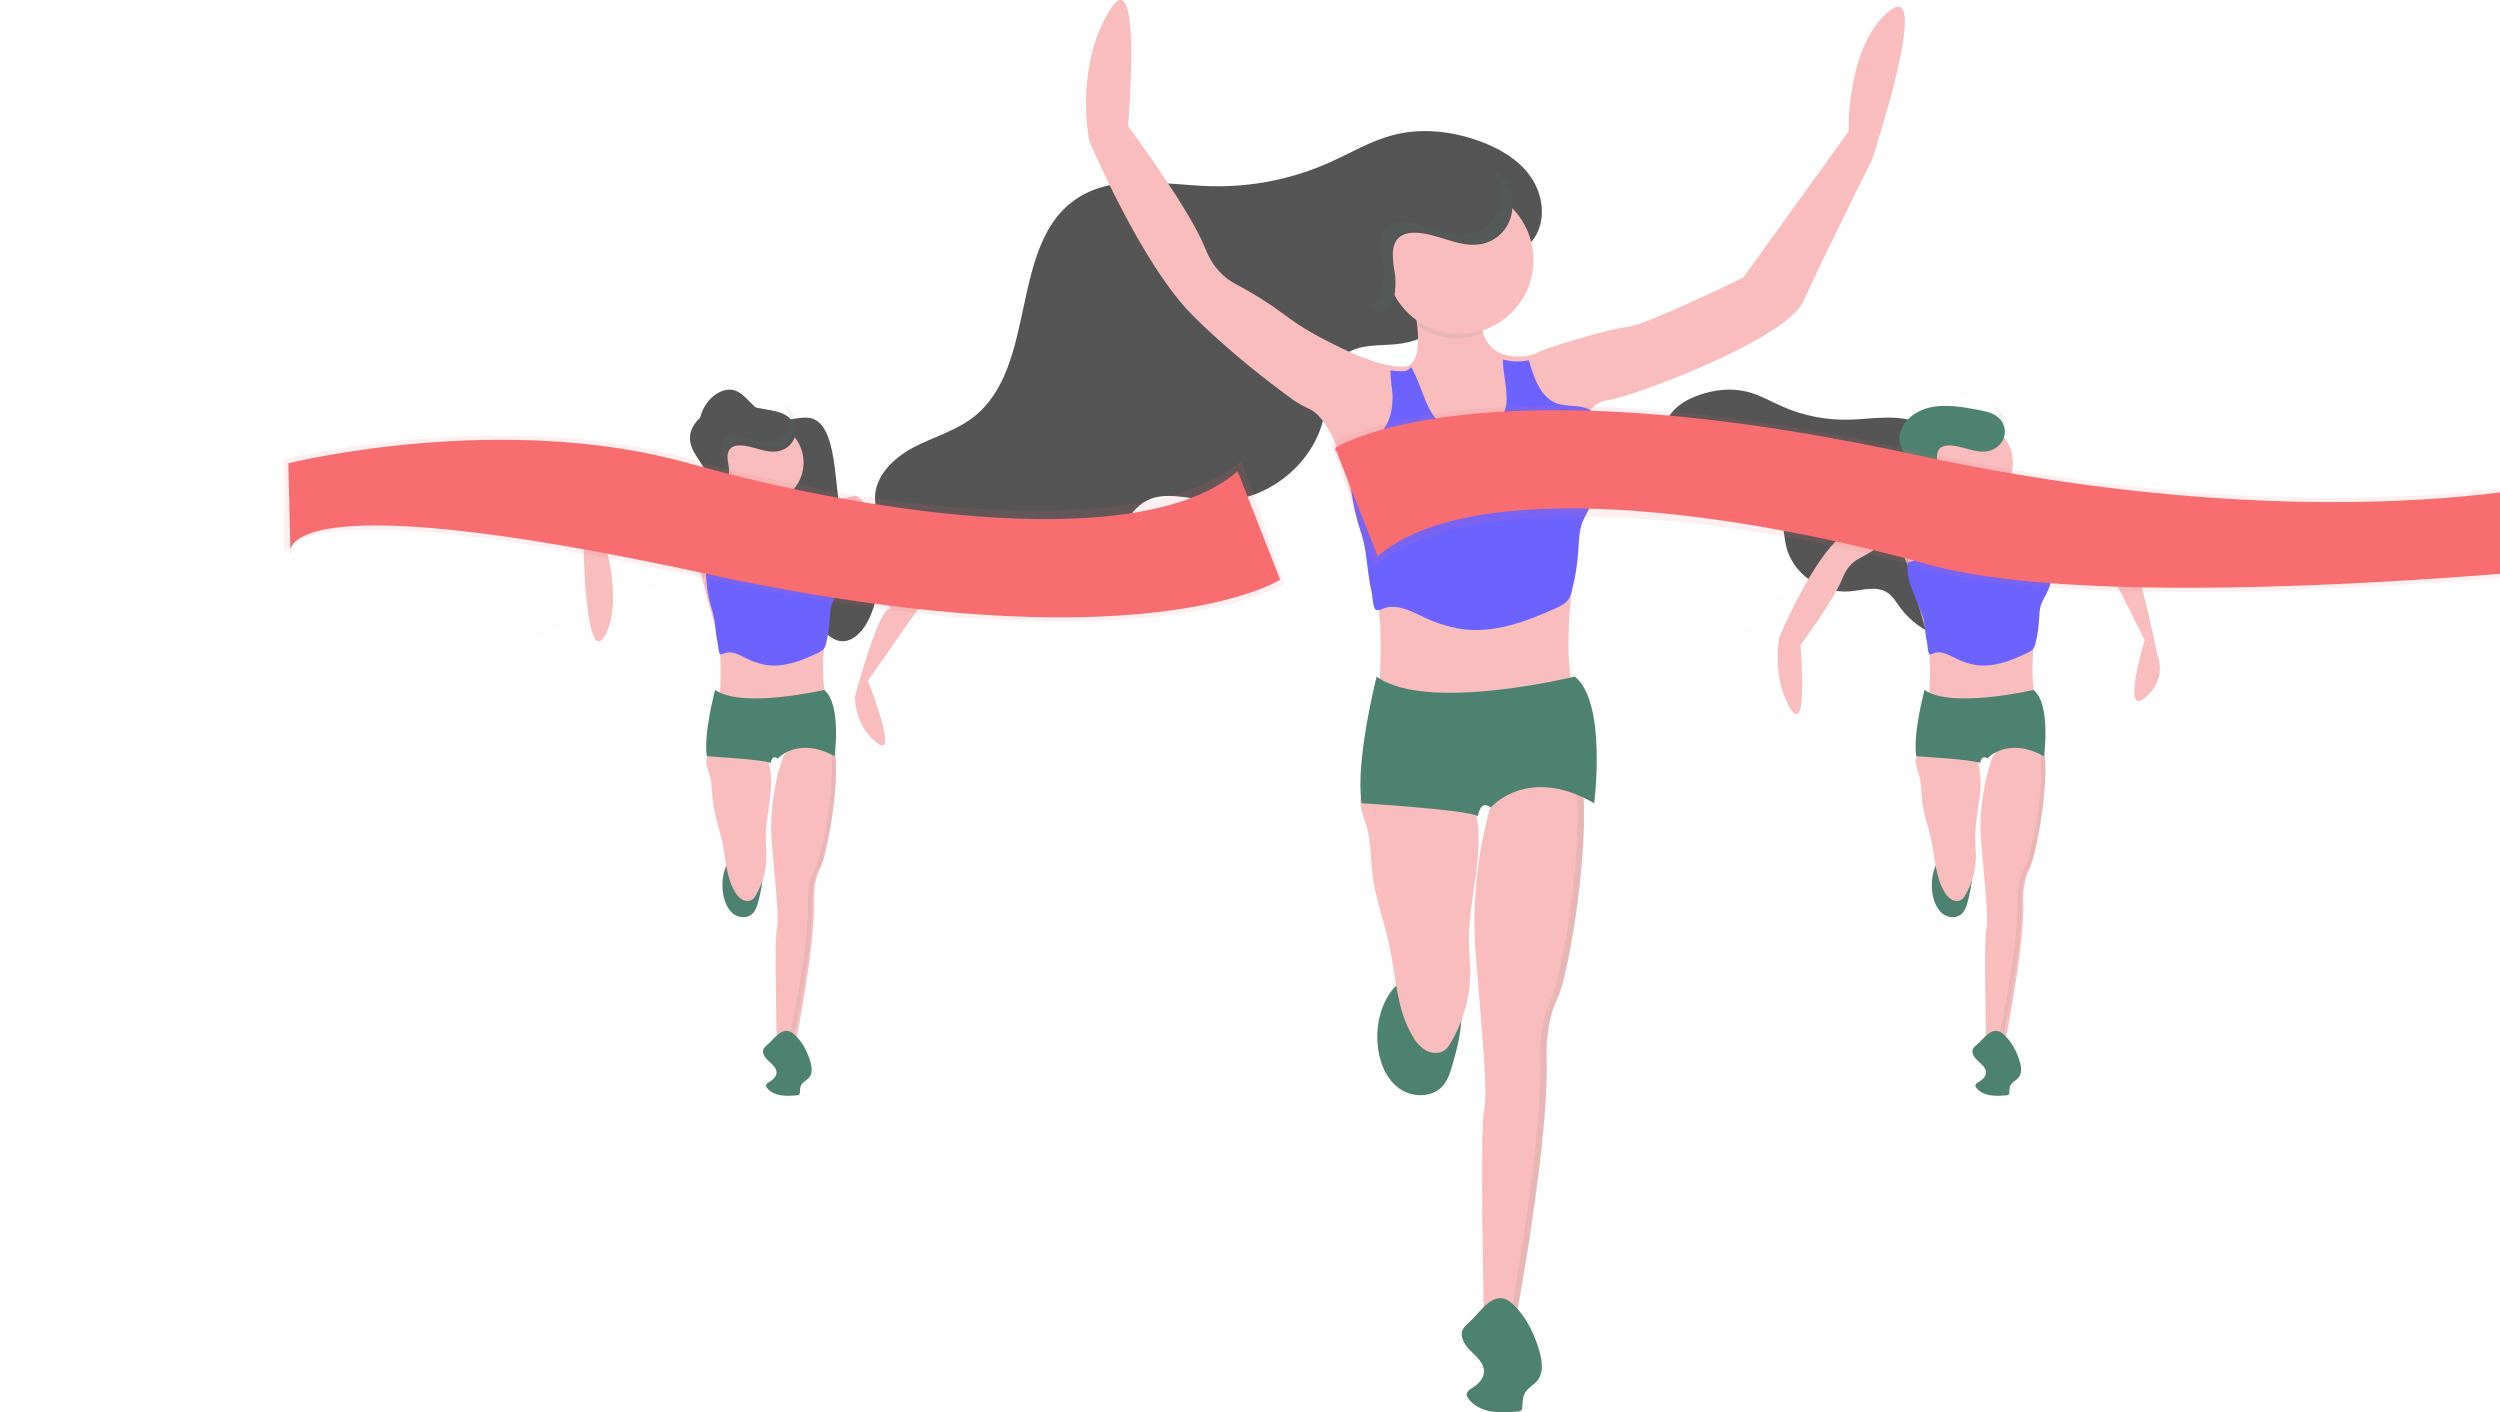 <svg width="308" height="174" viewBox="0 0 238 174" fill="none" xmlns="http://www.w3.org/2000/svg">
<path d="M134.71 128.538C134.87 130.64 135.66 132.816 137.324 134.056C138.987 135.297 141.634 135.273 142.905 133.607C143.332 132.981 143.646 132.283 143.832 131.544C144.902 128.081 145.662 124.291 144.489 120.862C141.842 120.686 138.774 119.411 136.787 121.65C135.183 123.474 134.526 126.107 134.71 128.538Z" fill="#4D8270"/>
<path d="M203.015 109.495C203.091 110.648 203.471 111.841 204.271 112.522C205.071 113.202 206.343 113.189 206.954 112.275C207.159 111.932 207.31 111.549 207.4 111.144C207.914 109.244 208.28 107.166 207.716 105.285C206.443 105.189 204.968 104.49 204.013 105.718C203.242 106.718 202.926 108.162 203.015 109.495Z" fill="#4D8270"/>
<path d="M54.015 109.495C54.091 110.648 54.471 111.841 55.271 112.522C56.071 113.202 57.343 113.189 57.954 112.275C58.159 111.932 58.31 111.549 58.4 111.144C58.914 109.244 59.28 107.166 58.716 105.285C57.443 105.189 55.968 104.49 55.013 105.718C54.242 106.718 53.926 108.162 54.015 109.495Z" fill="#4D8270"/>
<path d="M146.907 107.133C146.537 110.166 145.907 113.185 145.972 116.238C145.996 117.416 146.126 118.584 146.128 119.768C146.133 122.841 145.294 125.861 143.696 128.52C143.528 128.833 143.303 129.113 143.031 129.349C142.391 129.85 141.426 129.808 140.707 129.425C140.005 129.003 139.434 128.406 139.056 127.696C137.042 124.369 136.986 120.326 136.188 116.553C135.577 113.667 134.507 110.869 134.121 107.949C133.869 106.07 133.907 104.153 133.507 102.297C133.386 101.737 133.045 100.894 132.821 100.068C132.615 99.33 132.502 98.605 132.713 98.107C133.142 97.088 134.55 97.484 135.467 97.547C138.693 97.778 141.933 97.77 145.158 97.523C145.477 97.5 145.839 97.487 146.064 97.706C146.161 97.817 146.235 97.945 146.28 98.084C146.537 98.762 146.733 99.46 146.866 100.17C147.312 102.44 147.188 104.821 146.907 107.133Z" fill="#FABDBD"/>
<path d="M208.861 98.414C208.657 100.103 208.311 101.786 208.347 103.487C208.36 104.144 208.432 104.795 208.433 105.455C208.436 107.167 207.975 108.85 207.097 110.332C207.004 110.506 206.881 110.663 206.731 110.794C206.379 111.073 205.849 111.05 205.454 110.836C205.068 110.601 204.755 110.268 204.547 109.873C203.441 108.019 203.41 105.766 202.972 103.663C202.636 102.055 202.048 100.496 201.836 98.868C201.697 97.821 201.718 96.753 201.498 95.719C201.432 95.406 201.245 94.937 201.121 94.476C201.008 94.065 200.946 93.661 201.062 93.384C201.298 92.816 202.072 93.036 202.575 93.071C204.348 93.2 206.128 93.195 207.9 93.058C208.075 93.045 208.274 93.038 208.398 93.16C208.451 93.222 208.492 93.293 208.516 93.371C208.657 93.748 208.765 94.137 208.839 94.533C209.084 95.798 209.015 97.125 208.861 98.414Z" fill="#FABDBD"/>
<path d="M59.861 98.414C59.657 100.103 59.311 101.786 59.347 103.487C59.36 104.144 59.432 104.795 59.433 105.455C59.436 107.167 58.975 108.85 58.097 110.332C58.004 110.506 57.88 110.663 57.731 110.794C57.38 111.073 56.849 111.05 56.454 110.836C56.068 110.601 55.755 110.268 55.547 109.873C54.441 108.019 54.41 105.766 53.971 103.663C53.636 102.055 53.048 100.496 52.836 98.868C52.697 97.821 52.718 96.753 52.498 95.719C52.432 95.406 52.245 94.937 52.121 94.476C52.008 94.065 51.946 93.661 52.062 93.384C52.298 92.816 53.072 93.036 53.575 93.071C55.348 93.2 57.128 93.195 58.9 93.058C59.075 93.045 59.274 93.038 59.398 93.16C59.451 93.222 59.492 93.293 59.516 93.371C59.657 93.748 59.765 94.137 59.839 94.533C60.084 95.798 60.015 97.125 59.861 98.414Z" fill="#FABDBD"/>
<path d="M156.873 123.034C155.277 126.214 155.543 130.719 155.543 130.719C155.809 141.32 151.554 163.581 151.554 163.581H147.832C147.832 163.581 147.3 138.935 147.832 136.815C148.363 134.695 147.566 127.274 146.768 116.939C146.175 109.254 147.789 102.289 148.656 99.234C148.954 98.174 149.161 97.593 149.161 97.593C149.161 97.593 155.277 88.583 158.734 92.823C159.532 93.809 159.955 95.799 160.101 98.311C160.574 106.601 158.096 120.593 156.873 123.034Z" fill="#FABDBD"/>
<path d="M215.055 107.004C214.111 108.73 214.268 111.173 214.268 111.173C214.425 116.924 211.908 129 211.908 129H209.705C209.705 129 209.39 115.63 209.705 114.48C210.02 113.33 209.548 109.305 209.076 103.698C208.725 99.529 209.68 95.751 210.193 94.093C210.369 93.518 210.492 93.203 210.492 93.203C210.492 93.203 214.111 88.315 216.156 90.615C216.628 91.15 216.878 92.23 216.965 93.593C217.245 98.09 215.779 105.68 215.055 107.004Z" fill="#FABDBD"/>
<path d="M66.055 107.004C65.111 108.73 65.268 111.173 65.268 111.173C65.425 116.924 62.908 129 62.908 129H60.705C60.705 129 60.39 115.63 60.705 114.48C61.02 113.33 60.548 109.305 60.076 103.698C59.725 99.529 60.68 95.751 61.193 94.093C61.369 93.518 61.492 93.203 61.492 93.203C61.492 93.203 65.111 88.315 67.156 90.615C67.628 91.15 67.878 92.23 67.965 93.593C68.245 98.09 66.778 105.68 66.055 107.004Z" fill="#FABDBD"/>
<path opacity="0.1" d="M160.101 98.31C159.955 95.797 159.54 93.804 158.74 92.821C157.973 91.878 157.073 91.591 156.141 91.716C156.863 91.836 157.51 92.232 157.946 92.821C158.74 93.807 159.161 95.797 159.307 98.31C159.778 106.599 157.311 120.592 156.093 123.033C154.505 126.213 154.77 130.719 154.77 130.719C155.035 141.319 150.8 163.581 150.8 163.581H151.594C151.594 163.581 155.829 141.319 155.564 130.719C155.564 130.719 155.299 126.213 156.888 123.033C158.105 120.592 160.572 106.599 160.101 98.31Z" fill="#4D8270"/>
<path opacity="0.1" d="M216.962 93.592C216.869 92.229 216.602 91.148 216.09 90.614C215.598 90.103 215.021 89.947 214.424 90.015C214.887 90.08 215.302 90.295 215.581 90.614C216.09 91.149 216.36 92.229 216.453 93.592C216.755 98.089 215.174 105.68 214.393 107.004C213.375 108.729 213.545 111.173 213.545 111.173C213.715 116.924 211 129 211 129H211.509C211.509 129 214.224 116.924 214.054 111.173C214.054 111.173 213.884 108.729 214.902 107.004C215.683 105.68 217.264 98.089 216.962 93.592Z" fill="#4D8270"/>
<path opacity="0.1" d="M67.962 93.592C67.869 92.229 67.603 91.148 67.09 90.614C66.598 90.103 66.021 89.947 65.424 90.015C65.887 90.08 66.302 90.295 66.581 90.614C67.09 91.149 67.36 92.229 67.453 93.592C67.755 98.089 66.174 105.68 65.393 107.004C64.375 108.729 64.545 111.173 64.545 111.173C64.715 116.924 62 129 62 129H62.509C62.509 129 65.224 116.924 65.054 111.173C65.054 111.173 64.884 108.729 65.902 107.004C66.683 105.68 68.264 98.089 67.962 93.592Z" fill="#4D8270"/>
<path d="M146.023 162.899C145.718 163.134 145.455 163.416 145.243 163.734C144.755 164.639 145.448 165.72 146.189 166.439C146.93 167.159 147.824 167.93 147.824 168.955C147.824 169.779 147.189 170.485 146.478 170.924C146.096 171.16 145.617 171.459 145.696 171.903C145.723 172.016 145.772 172.122 145.84 172.217C146.451 173.134 147.533 173.672 148.628 173.876C149.724 174.079 150.855 173.991 151.97 173.902C152.137 173.908 152.3 173.853 152.428 173.747C152.508 173.64 152.552 173.511 152.55 173.378C152.605 172.811 152.569 172.211 152.823 171.7C153.177 171.002 153.992 170.646 154.458 170.02C155.112 169.163 155.022 167.973 154.774 166.932C154.229 164.665 153.016 162.08 151.196 160.51C149.086 158.706 147.432 161.596 146.023 162.899Z" fill="#4D8270"/>
<path d="M208.572 128.687C208.388 128.82 208.228 128.981 208.099 129.162C207.803 129.676 208.223 130.291 208.673 130.7C209.124 131.11 209.667 131.548 209.667 132.131C209.667 132.599 209.281 133.001 208.849 133.251C208.617 133.385 208.326 133.555 208.374 133.808C208.391 133.872 208.42 133.932 208.462 133.986C208.832 134.508 209.489 134.814 210.155 134.93C210.82 135.045 211.507 134.995 212.184 134.945C212.285 134.948 212.385 134.917 212.462 134.856C212.511 134.796 212.537 134.722 212.537 134.646C212.57 134.324 212.548 133.983 212.702 133.692C212.917 133.295 213.412 133.093 213.695 132.736C214.092 132.249 214.038 131.572 213.887 130.98C213.556 129.691 212.82 128.221 211.714 127.328C210.433 126.302 209.428 127.946 208.572 128.687Z" fill="#4D8270"/>
<path d="M59.572 128.687C59.388 128.82 59.228 128.981 59.099 129.162C58.803 129.676 59.223 130.291 59.673 130.7C60.124 131.11 60.666 131.548 60.666 132.131C60.666 132.599 60.281 133.001 59.849 133.251C59.617 133.385 59.326 133.555 59.374 133.808C59.391 133.872 59.42 133.932 59.462 133.986C59.832 134.508 60.489 134.814 61.155 134.93C61.82 135.045 62.507 134.995 63.184 134.945C63.285 134.948 63.385 134.917 63.462 134.856C63.511 134.796 63.537 134.722 63.537 134.646C63.57 134.324 63.548 133.983 63.702 133.692C63.917 133.295 64.412 133.093 64.695 132.736C65.093 132.249 65.038 131.572 64.887 130.98C64.556 129.691 63.82 128.221 62.714 127.328C61.433 126.302 60.428 127.946 59.572 128.687Z" fill="#4D8270"/>
<path d="M154.028 29.326C155.505 27.116 155.121 24.026 153.612 21.826C152.103 19.627 149.679 18.243 147.177 17.35C143.804 16.147 140.085 15.736 136.62 16.64C133.862 17.358 131.384 18.861 128.784 20.022C124.185 22.076 119.185 23.072 114.15 22.937C108.562 22.78 102.439 21.347 97.751 24.405C89.169 29.994 92.986 45.206 84.867 51.436C82.678 53.116 79.922 53.85 77.487 55.146C75.051 56.442 72.743 58.698 72.801 61.459C72.827 62.784 73.41 64.048 74.124 65.169C77.169 70 82.86 72.99 88.56 72.934C94.259 72.878 99.821 69.844 103.106 65.174C103.929 64.006 104.655 62.705 105.849 61.925C108.231 60.362 111.371 61.456 114.214 61.69C120.543 62.206 126.876 57.449 128.136 51.208C128.665 48.545 128.572 45.362 130.714 43.69C132.443 42.341 134.875 42.63 137.067 42.399C141.075 41.983 144.239 39.484 146.415 36.219C147.413 34.722 147.529 32.933 148.89 31.754C150.356 30.458 152.625 31.415 154.028 29.326Z" fill="#555555"/>
<path d="M170.522 55.193C169.695 53.986 169.91 52.3 170.754 51.099C171.599 49.898 172.957 49.143 174.357 48.655C176.246 47.998 178.328 47.774 180.268 48.267C181.813 48.659 183.2 49.48 184.655 50.113C187.23 51.235 190.03 51.779 192.849 51.705C195.977 51.62 199.405 50.837 202.03 52.506C206.835 55.558 204.698 63.862 209.244 67.263C210.47 68.181 212.012 68.581 213.376 69.289C214.74 69.996 216.032 71.228 215.999 72.735C215.985 73.459 215.659 74.149 215.258 74.761C213.554 77.398 210.367 79.03 207.176 79C203.985 78.969 200.871 77.313 199.032 74.763C198.571 74.125 198.165 73.415 197.496 72.99C196.163 72.136 194.405 72.734 192.813 72.861C189.269 73.143 185.724 70.546 185.018 67.139C184.722 65.685 184.774 63.947 183.575 63.035C182.607 62.298 181.245 62.456 180.018 62.33C177.774 62.103 176.003 60.739 174.784 58.956C174.226 58.139 174.16 57.162 173.399 56.518C172.577 55.811 171.307 56.333 170.522 55.193Z" fill="#555555"/>
<path d="M51.249 55.193C50.854 53.986 50.957 52.3 51.361 51.099C51.765 49.898 52.414 49.143 53.084 48.655C53.987 47.998 54.983 47.774 55.911 48.267C56.65 48.659 57.313 49.48 58.009 50.113C59.24 51.235 60.58 51.779 61.928 51.705C63.424 51.62 65.064 50.837 66.319 52.506C68.617 55.558 67.595 63.862 69.769 67.263C70.355 68.181 71.093 68.581 71.745 69.289C72.397 69.996 73.015 71.228 73 72.735C72.993 73.459 72.837 74.149 72.645 74.761C71.83 77.398 70.306 79.03 68.78 79C67.254 78.969 65.764 77.313 64.885 74.763C64.664 74.125 64.47 73.415 64.15 72.99C63.513 72.136 62.672 72.734 61.91 72.861C60.216 73.143 58.52 70.546 58.183 67.139C58.041 65.685 58.066 63.947 57.492 63.035C57.029 62.298 56.378 62.456 55.791 62.33C54.718 62.103 53.871 60.739 53.288 58.956C53.021 58.139 52.99 57.162 52.625 56.518C52.233 55.811 51.625 56.333 51.249 55.193Z" fill="#555555"/>
<g opacity="0.1">
<path opacity="0.1" d="M109.02 23.428C111.338 23.492 113.656 23.315 115.937 22.899C115.308 22.917 114.673 22.917 114.042 22.899C109.662 22.777 104.956 21.872 100.87 22.962C103.565 22.989 106.354 23.354 109.02 23.428Z" fill="#4D8270"/>
<path opacity="0.1" d="M100.727 62.398C99.535 63.176 98.811 64.476 97.989 65.644C95.463 69.196 91.77 71.746 87.558 72.848C87.867 72.862 88.176 72.87 88.488 72.867C94.183 72.811 99.731 69.78 103.011 65.114C103.832 63.947 104.557 62.647 105.749 61.868L105.955 61.741C104.089 61.484 102.257 61.394 100.727 62.398Z" fill="#4D8270"/>
<path opacity="0.1" d="M153.436 21.8C151.933 19.613 149.509 18.22 147.012 17.328C143.645 16.126 139.931 15.715 136.472 16.618C136.393 16.637 136.316 16.66 136.239 16.682C138.203 16.791 140.14 17.188 141.99 17.857C144.488 18.75 146.911 20.142 148.415 22.329C149.919 24.516 150.305 27.625 148.83 29.823C147.429 31.917 145.164 30.961 143.682 32.251C142.323 33.429 142.207 35.216 141.211 36.712C139.342 39.511 136.741 41.743 133.504 42.59C134.617 42.458 135.79 42.473 136.9 42.357C140.901 41.941 144.06 39.444 146.232 36.182C147.228 34.686 147.345 32.899 148.703 31.721C150.186 30.431 152.451 31.387 153.851 29.293C155.329 27.085 154.946 23.987 153.436 21.8Z" fill="#4D8270"/>
<path opacity="0.1" d="M131.881 42.886C129.706 43.114 127.277 42.828 125.538 44.176C123.4 45.846 123.503 49.026 122.964 51.687C122.037 56.34 118.268 60.176 113.793 61.603L114.108 61.632C120.427 62.149 126.749 57.396 128.007 51.16C128.535 48.499 128.443 45.319 130.581 43.649C131.072 43.281 131.629 43.011 132.222 42.855C132.103 42.857 131.995 42.876 131.881 42.886Z" fill="#4D8270"/>
</g>
<g opacity="0.1">
<path opacity="0.1" d="M188.423 51.925C189.701 51.961 190.98 51.863 192.239 51.633C191.892 51.644 191.542 51.644 191.193 51.633C188.777 51.566 186.18 51.066 183.926 51.668C185.413 51.683 186.951 51.885 188.423 51.925Z" fill="#4D8270"/>
<path opacity="0.1" d="M183.847 73.426C183.189 73.855 182.79 74.572 182.336 75.217C180.942 77.177 178.905 78.584 176.581 79.192C176.752 79.199 176.922 79.203 177.094 79.202C180.237 79.171 183.297 77.498 185.107 74.924C185.56 74.28 185.96 73.563 186.617 73.133L186.731 73.063C185.702 72.922 184.691 72.872 183.847 73.426Z" fill="#4D8270"/>
<path opacity="0.1" d="M212.928 51.027C212.098 49.821 210.761 49.052 209.383 48.56C207.526 47.897 205.477 47.67 203.568 48.168C203.524 48.179 203.482 48.192 203.44 48.203C204.523 48.264 205.592 48.483 206.613 48.852C207.991 49.344 209.328 50.113 210.157 51.319C210.987 52.526 211.2 54.241 210.386 55.453C209.614 56.609 208.364 56.082 207.546 56.793C206.796 57.443 206.732 58.429 206.183 59.255C205.152 60.799 203.717 62.03 201.931 62.498C202.545 62.425 203.192 62.433 203.804 62.369C206.012 62.14 207.754 60.762 208.953 58.962C209.503 58.137 209.567 57.151 210.316 56.501C211.134 55.789 212.384 56.317 213.157 55.161C213.972 53.943 213.761 52.234 212.928 51.027Z" fill="#4D8270"/>
<path opacity="0.1" d="M201.036 62.661C199.836 62.787 198.496 62.629 197.536 63.373C196.356 64.294 196.413 66.049 196.116 67.517C195.604 70.084 193.525 72.2 191.056 72.988L191.23 73.004C194.716 73.289 198.204 70.666 198.898 67.226C199.19 65.758 199.139 64.004 200.318 63.082C200.589 62.879 200.897 62.73 201.224 62.644C201.158 62.645 201.098 62.655 201.036 62.661Z" fill="#4D8270"/>
</g>
<g opacity="0.1">
<path opacity="0.1" d="M39.423 51.925C40.701 51.961 41.98 51.863 43.239 51.633C42.892 51.644 42.542 51.644 42.193 51.633C39.777 51.566 37.18 51.066 34.926 51.668C36.413 51.683 37.951 51.885 39.423 51.925Z" fill="#4D8270"/>
<path opacity="0.1" d="M34.847 73.426C34.189 73.855 33.79 74.572 33.336 75.217C31.942 77.177 29.905 78.584 27.581 79.192C27.752 79.199 27.922 79.203 28.094 79.202C31.237 79.171 34.297 77.498 36.107 74.924C36.56 74.28 36.96 73.563 37.617 73.133L37.731 73.063C36.702 72.922 35.691 72.872 34.847 73.426Z" fill="#4D8270"/>
<path opacity="0.1" d="M63.928 51.027C63.098 49.821 61.761 49.052 60.383 48.56C58.526 47.897 56.477 47.67 54.568 48.168C54.524 48.179 54.482 48.192 54.44 48.203C55.523 48.264 56.592 48.483 57.613 48.852C58.991 49.344 60.328 50.113 61.157 51.319C61.987 52.526 62.2 54.241 61.386 55.453C60.614 56.609 59.364 56.082 58.546 56.793C57.797 57.443 57.732 58.429 57.183 59.255C56.152 60.799 54.717 62.03 52.931 62.498C53.544 62.425 54.192 62.433 54.804 62.369C57.012 62.14 58.755 60.762 59.953 58.962C60.503 58.137 60.567 57.151 61.316 56.501C62.134 55.789 63.384 56.317 64.157 55.161C64.972 53.943 64.76 52.234 63.928 51.027Z" fill="#4D8270"/>
<path opacity="0.1" d="M52.036 62.661C50.836 62.787 49.496 62.629 48.536 63.373C47.356 64.294 47.413 66.049 47.116 67.517C46.604 70.084 44.525 72.2 42.056 72.988L42.23 73.004C45.716 73.289 49.204 70.666 49.898 67.226C50.19 65.758 50.139 64.004 51.318 63.082C51.589 62.879 51.897 62.73 52.224 62.644C52.158 62.645 52.098 62.655 52.036 62.661Z" fill="#4D8270"/>
</g>
<path d="M195.659 19.619C195.659 19.619 189.309 32.333 187.192 37.101C185.075 41.869 165.759 49.021 163.113 49.286C162.403 49.383 161.742 49.702 161.224 50.197C159.729 51.522 158.879 53.789 158.879 53.789C158.879 53.789 159.938 60.941 158.615 72.861C158.588 73.091 158.565 73.322 158.543 73.544C157.39 84.886 159.806 87.562 159.806 87.562C159.806 87.562 134.139 97.363 134.933 84.648C135.181 80.646 135.144 77.721 134.898 75.276C134.629 72.774 134.12 70.302 133.379 67.897C132.752 65.701 132.004 63.293 131.228 60.014C130.855 58.378 130.363 56.771 129.757 55.206C129.739 55.158 129.72 55.111 129.704 55.066C128.381 51.779 127.058 50.716 126.301 50.372C125.587 50.061 124.906 49.678 124.269 49.228C121.824 47.461 116.577 43.501 111.904 38.823C105.554 32.466 99.203 17.367 99.203 17.367C99.203 17.367 97.351 8.626 101.585 1.474C105.818 -5.677 103.966 15.513 103.966 15.513C103.966 15.513 111.64 25.844 113.492 30.612C114.444 33.065 115.958 34.32 117.196 34.972C119.242 36.038 121.201 37.264 123.055 38.638C124.307 39.585 125.624 40.446 126.995 41.212C129.953 42.802 133.496 44.595 136.449 45.066C136.91 45.143 137.376 45.182 137.843 45.186C138.065 45.193 138.285 45.149 138.487 45.057C138.689 44.965 138.867 44.828 139.008 44.656C139.801 43.721 139.783 41.708 139.6 40.052C139.503 39.194 139.358 38.343 139.166 37.501C139.166 37.501 147.766 32.071 147.501 38.693C147.46 39.425 147.528 40.159 147.703 40.871C147.843 41.524 148.155 42.128 148.605 42.621C149.056 43.115 149.629 43.48 150.267 43.678C151.299 43.982 152.392 44.017 153.442 43.782C153.769 43.726 154.085 43.617 154.378 43.461C155.172 42.931 163.11 40.547 165.492 40.283C167.873 40.018 179.781 34.19 179.781 34.19L192.746 16.178C192.746 16.178 192.482 5.583 197.774 1.345C203.066 -2.894 195.659 19.619 195.659 19.619Z" fill="#FABDBD"/>
<path d="M230.808 80.76C230.808 80.76 227.346 63.733 226.192 66.348C225.038 68.963 219.506 65.885 218.064 66.03C217.677 66.084 217.316 66.259 217.034 66.53C216.219 67.257 215.756 68.5 215.756 68.5C215.756 68.5 216.333 72.422 215.611 78.96C215.597 79.086 215.584 79.213 215.572 79.335C214.943 85.555 216.26 87.022 216.26 87.022C216.26 87.022 202.267 92.397 202.7 85.424C202.835 83.229 202.815 81.626 202.681 80.285C202.534 78.912 202.257 77.557 201.853 76.237C201.511 75.033 201.103 73.713 200.68 71.914C200.477 71.017 200.209 70.135 199.878 69.277C199.868 69.251 199.858 69.225 199.849 69.2C199.128 67.397 198.406 66.815 197.994 66.626C197.604 66.455 198.233 60.753 197.886 61C196.553 61.969 193.692 64.141 191.145 66.706C187.682 70.193 184.22 78.474 184.22 78.474C184.22 78.474 183.21 83.267 185.518 87.19C187.826 91.112 186.817 79.49 186.817 79.49C186.817 79.49 191 73.825 192.01 71.21C192.529 69.865 193.355 69.176 194.03 68.819C195.145 68.234 196.213 67.562 197.224 66.808C197.907 66.288 197.624 61.182 198.372 61.602C199.985 62.474 201.916 63.458 203.526 63.716C203.778 63.758 204.032 63.78 204.287 63.782C204.407 63.785 204.528 63.761 204.638 63.711C204.748 63.66 204.845 63.585 204.921 63.491C205.354 62.978 205.344 61.874 205.245 60.966C205.191 60.496 205.112 60.029 205.008 59.567C205.008 59.567 209.696 56.589 209.552 60.221C209.53 60.622 209.567 61.025 209.662 61.415C209.739 61.773 209.908 62.105 210.154 62.375C210.4 62.646 210.712 62.846 211.06 62.955C211.623 63.121 212.218 63.141 212.791 63.012C212.969 62.981 213.142 62.922 213.302 62.836C213.734 62.545 218.062 63.238 219.361 63.093C220.659 62.947 222.151 64.751 222.151 64.751L229.22 78.873C229.22 78.873 226.334 88.324 229.22 86C232.105 83.676 230.808 80.76 230.808 80.76Z" fill="#FABDBD"/>
<path d="M70.343 85.76C70.343 85.76 73.805 72.733 74.959 75.348C76.113 77.963 70.506 65.885 69.064 66.031C68.677 66.084 68.316 66.259 68.034 66.53C67.219 67.257 66.756 68.5 66.756 68.5C66.756 68.5 67.333 72.423 66.611 78.96C66.597 79.086 66.584 79.213 66.572 79.335C65.943 85.555 67.26 87.023 67.26 87.023C67.26 87.023 53.267 92.398 53.7 85.425C53.835 83.23 53.815 81.626 53.681 80.285C53.534 78.912 53.257 77.557 52.853 76.237C52.511 75.033 52.103 73.713 51.68 71.914C51.477 71.017 51.209 70.136 50.878 69.278C50.868 69.251 50.858 69.225 50.849 69.201C50.128 67.398 49.407 66.815 48.994 66.626C48.604 66.456 48.233 66.245 47.886 65.999C46.553 65.03 43.692 62.858 41.145 60.292C37.682 56.806 36.903 67.799 36.903 67.799C36.903 67.799 37.192 82.271 39.5 78.348C41.809 74.426 39.5 66.782 39.5 66.782C39.5 66.782 41 53.174 42.01 55.789C42.529 57.134 43.355 57.823 44.03 58.18C45.145 58.765 46.213 59.437 47.224 60.191C47.907 60.71 48.624 61.182 49.372 61.603C50.985 62.474 52.916 63.458 54.526 63.716C54.778 63.758 55.032 63.78 55.287 63.782C55.407 63.786 55.528 63.761 55.638 63.711C55.748 63.661 55.845 63.586 55.921 63.491C56.354 62.978 56.344 61.874 56.245 60.966C56.191 60.496 56.112 60.029 56.008 59.567C56.008 59.567 60.697 56.589 60.552 60.221C60.53 60.623 60.567 61.025 60.662 61.415C60.739 61.774 60.908 62.105 61.154 62.376C61.4 62.646 61.712 62.846 62.06 62.955C62.623 63.121 63.218 63.141 63.791 63.012C63.969 62.981 64.142 62.922 64.302 62.836C64.734 62.545 69.062 61.238 70.361 61.093C71.659 60.947 79 73.751 79 73.751L71.931 83.873C71.931 83.873 75.885 93.824 73 91.5C70.115 89.176 70.343 85.76 70.343 85.76Z" fill="#FABDBD"/>
<path d="M160.99 62.355C160.585 63.009 160.231 63.692 159.93 64.397C159.529 65.485 159.527 66.669 159.452 67.822C159.347 69.439 159.095 71.045 158.7 72.619C158.636 72.909 158.547 73.194 158.435 73.469C158.355 73.654 158.251 73.829 158.124 73.987C157.983 74.156 157.817 74.303 157.631 74.425C157.347 74.61 157.046 74.771 156.733 74.904C153.043 76.588 149.019 78.075 144.992 77.495C143.29 77.204 141.643 76.662 140.107 75.888C138.649 75.197 137 74.376 135.489 74.951C135.258 75.066 135.008 75.142 134.75 75.176C134.7 75.177 134.65 75.173 134.601 75.163C134.103 75.07 134.103 73.427 133.989 72.943C133.554 71.083 133.488 69.575 133.228 67.959C133.09 67.065 132.877 66.184 132.59 65.324C131.529 62.19 131.208 58.848 131.208 55.563C131.208 55.4 130.016 55.563 129.618 55.547C129.517 55.547 129.462 55.532 129.485 55.498C129.508 55.466 129.535 55.437 129.565 55.41C129.704 55.3 129.866 55.221 130.039 55.18L130.352 55.089C131.99 54.636 133.798 54.447 135.023 53.32C136.295 52.157 136.613 50.299 136.558 48.6C136.542 48.053 136.269 46.727 136.314 45.626C136.776 45.7 137.243 45.739 137.711 45.742C137.933 45.749 138.154 45.706 138.356 45.616C138.558 45.526 138.736 45.392 138.877 45.224C139.319 46.061 139.702 46.926 140.022 47.815C140.473 48.898 140.818 50.037 141.478 51.017C142.538 52.612 144.494 53.662 146.44 53.501C148.385 53.34 150.196 51.879 150.543 50.004C150.848 48.359 150.14 45.991 150.156 44.281C151.191 44.578 152.285 44.612 153.337 44.382C153.382 44.488 153.42 44.596 153.451 44.706C154.048 46.706 154.843 49.001 156.844 49.711C158.138 50.167 159.667 49.825 160.863 50.488C160.955 50.54 161.043 50.597 161.128 50.659C161.404 50.86 161.642 51.106 161.83 51.387C162.321 52.179 162.613 53.074 162.681 53.998C162.987 56.887 162.398 59.798 160.99 62.355Z" fill="#6C63FF"/>
<path d="M217.043 73.3C216.824 73.672 216.632 74.061 216.469 74.463C216.253 75.083 216.251 75.758 216.211 76.415C216.154 77.337 216.018 78.252 215.804 79.149C215.77 79.314 215.722 79.476 215.661 79.633C215.618 79.739 215.561 79.838 215.493 79.928C215.416 80.025 215.327 80.109 215.226 80.178C215.072 80.283 214.91 80.375 214.74 80.451C212.745 81.41 210.568 82.258 208.39 81.927C207.47 81.761 206.579 81.453 205.748 81.012C204.959 80.618 204.068 80.15 203.25 80.477C203.125 80.543 202.99 80.586 202.85 80.606C202.824 80.606 202.797 80.604 202.77 80.599C202.501 80.545 202.501 79.609 202.439 79.333C202.204 78.273 202.168 77.414 202.028 76.493C201.953 75.984 201.655 75.49 201.5 75C200.927 73.214 200 71.872 200 70C200 69.907 200.046 69.712 200 69.5C199.946 69.5 199.987 68.519 200 68.5C200.013 68.482 200.03 69.357 200.046 69.342C200.121 69.279 200.209 69.234 200.303 69.211L200.472 69.159C201.358 68.901 202.336 68.793 202.998 68.151C203.686 67.488 203.858 66.429 203.828 65.461C203.82 65.149 203.672 64.394 203.696 63.766C203.946 63.809 204.199 63.831 204.452 63.833C204.572 63.837 204.691 63.812 204.801 63.761C204.91 63.71 205.007 63.633 205.083 63.537C205.322 64.014 205.529 64.507 205.702 65.014C205.946 65.631 206.132 66.28 206.489 66.838C207.063 67.748 208.121 68.346 209.173 68.254C210.225 68.162 211.205 67.33 211.393 66.261C211.557 65.324 211.175 63.974 211.183 63C211.743 63.169 212.335 63.189 212.904 63.058C212.928 63.118 212.948 63.179 212.965 63.242C213.288 64.382 213.718 65.69 214.8 66.094C215.5 66.354 216.327 66.159 216.974 66.537C217.024 66.567 217.072 66.599 217.117 66.635C217.267 66.749 217.395 66.889 217.497 67.049C217.763 67.501 217.921 68.011 217.957 68.537C218.123 70.183 217.804 71.843 217.043 73.3Z" fill="#6C63FF"/>
<path d="M68.043 73.3C67.824 73.672 67.632 74.061 67.469 74.463C67.253 75.083 67.251 75.758 67.211 76.415C67.154 77.337 67.018 78.252 66.804 79.149C66.769 79.314 66.721 79.476 66.66 79.633C66.618 79.739 66.561 79.838 66.493 79.928C66.416 80.025 66.326 80.109 66.226 80.178C66.072 80.283 65.91 80.375 65.74 80.451C63.744 81.41 61.568 82.258 59.39 81.927C58.469 81.761 57.579 81.453 56.748 81.012C55.959 80.618 55.068 80.15 54.25 80.477C54.125 80.543 53.99 80.586 53.85 80.606C53.823 80.606 53.797 80.604 53.77 80.599C53.501 80.545 53.501 79.609 53.439 79.333C53.204 78.273 53.168 77.414 53.027 76.493C52.953 75.984 52.837 75.481 52.682 74.992C52.108 73.205 51.935 71.301 51.935 69.429C51.935 69.336 51.29 69.429 51.075 69.42C51.02 69.42 50.99 69.411 51.003 69.392C51.015 69.374 51.03 69.357 51.046 69.342C51.121 69.279 51.209 69.234 51.303 69.211L51.472 69.159C52.358 68.901 53.336 68.793 53.998 68.151C54.686 67.488 54.858 66.429 54.828 65.461C54.819 65.149 54.672 64.394 54.696 63.766C54.946 63.809 55.199 63.831 55.452 63.833C55.572 63.837 55.691 63.812 55.801 63.761C55.91 63.71 56.007 63.633 56.083 63.537C56.322 64.014 56.529 64.507 56.702 65.014C56.946 65.631 57.132 66.28 57.489 66.838C58.063 67.748 59.121 68.346 60.173 68.254C61.225 68.162 62.205 67.33 62.392 66.261C62.557 65.324 62.175 63.974 62.183 63C62.742 63.169 63.334 63.189 63.904 63.058C63.928 63.118 63.948 63.179 63.965 63.242C64.288 64.382 64.718 65.69 65.8 66.094C66.5 66.354 67.327 66.159 67.974 66.537C68.023 66.567 68.071 66.599 68.117 66.635C68.266 66.749 68.395 66.889 68.497 67.049C68.763 67.501 68.921 68.011 68.957 68.537C69.123 70.183 68.804 71.843 68.043 73.3Z" fill="#6C63FF"/>
<path opacity="0.1" d="M147.68 41.055C146.393 41.58 145.008 41.777 143.636 41.63C142.264 41.484 140.944 40.998 139.783 40.212C139.688 39.328 139.547 38.451 139.36 37.584C139.36 37.584 147.742 31.991 147.484 38.812C147.444 39.566 147.51 40.322 147.68 41.055Z" fill="#4D8270"/>
<path opacity="0.1" d="M210 61.701C209.227 61.953 208.394 62.048 207.57 61.977C206.746 61.907 205.952 61.674 205.254 61.297C205.197 60.873 205.112 60.452 205 60.036C205 60.036 210.037 57.352 209.882 60.625C209.858 60.987 209.898 61.349 210 61.701Z" fill="#4D8270"/>
<path opacity="0.1" d="M61 61.701C60.227 61.953 59.394 62.048 58.57 61.977C57.745 61.907 56.952 61.674 56.254 61.297C56.197 60.873 56.112 60.452 56 60.036C56 60.036 61.037 57.352 60.882 60.625C60.858 60.987 60.898 61.349 61 61.701Z" fill="#4D8270"/>
<path d="M144.82 41.155C149.846 41.155 153.92 37.074 153.92 32.039C153.92 27.004 149.846 22.922 144.82 22.922C139.794 22.922 135.72 27.004 135.72 32.039C135.72 37.074 139.794 41.155 144.82 41.155Z" fill="#FABDBD"/>
<path d="M208 62C210.761 62 213 59.761 213 57C213 54.239 210.761 52 208 52C205.239 52 203 54.239 203 57C203 59.761 205.239 62 208 62Z" fill="#FABDBD"/>
<path d="M59 62C61.761 62 64 59.761 64 57C64 54.239 61.761 52 59 52C56.239 52 54 54.239 54 57C54 59.761 56.239 62 59 62Z" fill="#FABDBD"/>
<path d="M136.859 33.764C136.596 32.116 136.19 30.039 137.566 29.096C138.057 28.798 138.625 28.651 139.199 28.674C142.05 28.645 144.774 30.634 147.569 30.053C148.459 29.866 149.276 29.426 149.922 28.785C150.568 28.144 151.015 27.33 151.21 26.441C151.405 25.551 151.339 24.625 151.021 23.772C150.703 22.919 150.145 22.176 149.416 21.633C148.316 20.814 146.926 20.518 145.581 20.241C142.044 19.512 138.352 18.785 134.86 19.713C131.369 20.64 128.177 23.776 128.457 27.374C128.589 29.096 129.464 30.66 130.38 32.129C131.076 33.244 133.787 38.469 135.103 38.549C136.96 38.657 137.041 34.842 136.859 33.764Z" fill="#555555"/>
<path d="M203.784 57.517C203.634 56.661 203.403 55.584 204.185 55.095C204.464 54.94 204.787 54.864 205.113 54.876C206.733 54.861 208.281 55.893 209.869 55.591C210.375 55.494 210.839 55.266 211.206 54.934C211.573 54.601 211.827 54.179 211.938 53.717C212.048 53.256 212.011 52.775 211.83 52.333C211.649 51.89 211.333 51.505 210.918 51.223C210.293 50.798 209.503 50.645 208.739 50.501C206.73 50.123 204.632 49.746 202.648 50.227C200.664 50.708 198.851 52.335 199.01 54.201C199.085 55.095 199.582 55.906 200.102 56.668C200.498 57.247 202.038 59.958 202.786 59.999C203.841 60.055 203.887 58.076 203.784 57.517Z" fill="#4D8270"/>
<path d="M54.784 57.517C54.634 56.661 54.403 55.584 55.185 55.095C55.464 54.94 55.787 54.864 56.113 54.876C57.733 54.861 59.281 55.893 60.869 55.591C61.375 55.494 61.839 55.266 62.206 54.934C62.573 54.601 62.827 54.179 62.938 53.717C63.048 53.256 63.011 52.775 62.83 52.333C62.649 51.89 62.333 51.505 61.918 51.223C61.293 50.798 60.503 50.645 59.739 50.501C57.73 50.123 55.632 49.746 53.648 50.227C51.664 50.708 49.851 52.335 50.01 54.201C50.085 55.095 50.582 55.906 51.102 56.668C51.498 57.247 53.038 59.958 53.786 59.999C54.841 60.055 54.887 58.076 54.784 57.517Z" fill="#555555"/>
<path d="M159.018 83.353C159.018 83.353 140.709 87.85 134.606 83.353C134.606 83.353 131.953 93.668 132.749 98.958C132.749 98.958 145.751 99.752 147.077 100.545C147.077 100.545 147.343 98.429 148.669 99.487C148.669 99.487 153.18 94.198 161.406 98.958C161.406 98.958 162.998 86.527 159.018 83.353Z" fill="#4D8270"/>
<path d="M215.515 85C215.515 85 205.456 87.354 202.102 85C202.102 85 200.644 90.4 201.082 93.169C201.082 93.169 208.226 93.585 208.955 94C208.955 94 209.1 92.892 209.829 93.446C209.829 93.446 212.308 90.677 216.827 93.169C216.827 93.169 217.702 86.662 215.515 85Z" fill="#4D8270"/>
<path d="M66.515 85C66.515 85 56.456 87.354 53.102 85C53.102 85 51.645 90.4 52.082 93.169C52.082 93.169 59.226 93.585 59.955 94C59.955 94 60.1 92.892 60.829 93.446C60.829 93.446 63.308 90.677 67.827 93.169C67.827 93.169 68.702 86.662 66.515 85Z" fill="#4D8270"/>
<path opacity="0.1" d="M149.408 21.217C149.219 21.077 149.022 20.951 148.816 20.838C149.364 21.473 149.739 22.243 149.903 23.072C150.067 23.9 150.015 24.758 149.752 25.56C149.489 26.362 149.024 27.079 148.404 27.64C147.783 28.202 147.029 28.587 146.217 28.758C143.403 29.354 140.66 27.316 137.79 27.346C137.212 27.323 136.641 27.473 136.146 27.779C134.761 28.745 135.167 30.872 135.432 32.56C135.608 33.664 135.536 37.572 133.672 37.466H133.64C134.153 38.102 134.63 38.532 135 38.548C136.858 38.654 136.935 34.76 136.76 33.642C136.494 31.954 136.088 29.827 137.474 28.861C137.968 28.556 138.54 28.405 139.117 28.428C141.988 28.398 144.73 30.436 147.544 29.841C148.44 29.649 149.263 29.198 149.913 28.542C150.563 27.886 151.013 27.052 151.21 26.141C151.406 25.23 151.34 24.281 151.019 23.407C150.699 22.534 150.138 21.773 149.403 21.217H149.408Z" fill="#4D8270"/>
<path opacity="0.1" d="M210.919 50.214C210.812 50.135 210.7 50.064 210.584 50C210.894 50.358 211.106 50.793 211.199 51.261C211.291 51.729 211.262 52.213 211.113 52.666C210.964 53.119 210.701 53.524 210.35 53.84C210 54.157 209.573 54.375 209.114 54.472C207.522 54.808 205.971 53.657 204.347 53.674C204.02 53.661 203.697 53.746 203.418 53.919C202.634 54.464 202.863 55.665 203.014 56.618C203.113 57.241 203.072 59.447 202.018 59.388H202C202.29 59.747 202.56 59.99 202.769 59.999C203.82 60.058 203.864 57.86 203.765 57.229C203.614 56.276 203.385 55.075 204.168 54.53C204.448 54.357 204.771 54.272 205.098 54.285C206.721 54.268 208.273 55.419 209.864 55.083C210.371 54.975 210.836 54.72 211.204 54.35C211.572 53.979 211.826 53.508 211.937 52.994C212.048 52.48 212.011 51.944 211.83 51.451C211.649 50.957 211.331 50.528 210.916 50.214H210.919Z" fill="#4D8270"/>
<path opacity="0.1" d="M61.919 50.214C61.812 50.135 61.7 50.064 61.584 50C61.894 50.358 62.106 50.793 62.199 51.261C62.291 51.729 62.262 52.213 62.113 52.666C61.964 53.119 61.701 53.524 61.35 53.84C61 54.157 60.573 54.375 60.114 54.472C58.522 54.808 56.971 53.657 55.347 53.674C55.02 53.661 54.697 53.746 54.418 53.919C53.634 54.464 53.864 55.665 54.014 56.618C54.113 57.241 54.072 59.447 53.018 59.388H53C53.29 59.747 53.56 59.99 53.769 59.999C54.82 60.058 54.864 57.86 54.764 57.229C54.614 56.276 54.385 55.075 55.169 54.53C55.448 54.357 55.771 54.272 56.098 54.285C57.721 54.268 59.273 55.419 60.864 55.083C61.371 54.975 61.836 54.72 62.204 54.35C62.572 53.979 62.826 53.508 62.938 52.994C63.048 52.48 63.011 51.944 62.83 51.451C62.649 50.957 62.331 50.528 61.916 50.214H61.919Z" fill="#4D8270"/>
<path opacity="0.1" d="M128.96 54.655C128.96 54.655 146.38 43.705 200.486 55.437C254.592 67.169 286 57.783 286 57.783V70.037C286 70.037 225.295 76.555 202.069 70.037C178.843 63.519 145.78 59.76 134.202 69.852L128.96 54.655Z" fill="#F86D70"/>
<path d="M129.48 55.175C129.48 55.175 146.401 44.225 200.601 55.958C254.802 67.69 285.736 58.304 285.736 58.304L286 69.516C286 69.516 225.719 76.034 202.452 69.516C179.186 62.997 146.33 58.455 134.731 68.548L129.48 55.175Z" fill="#F86D70"/>
<path opacity="0.1" d="M123.24 71.937C123.24 71.937 105.788 82.888 51.583 71.155C-2.623 59.423 0.021 68.809 0.021 68.809V56.555C0.021 56.555 26.727 50.037 49.996 56.555C73.265 63.073 106.389 66.832 117.989 56.74L123.24 71.937Z" fill="#F86D70"/>
<path d="M122.72 71.417C122.72 71.417 105.828 82.367 51.723 70.635C-2.383 58.902 0.784 68.288 0.784 68.288L0.52 57.077C0.52 57.077 26.649 50.559 49.875 57.077C73.101 63.595 105.9 68.137 117.478 58.044L122.72 71.417Z" fill="#F86D70"/>
</svg>
